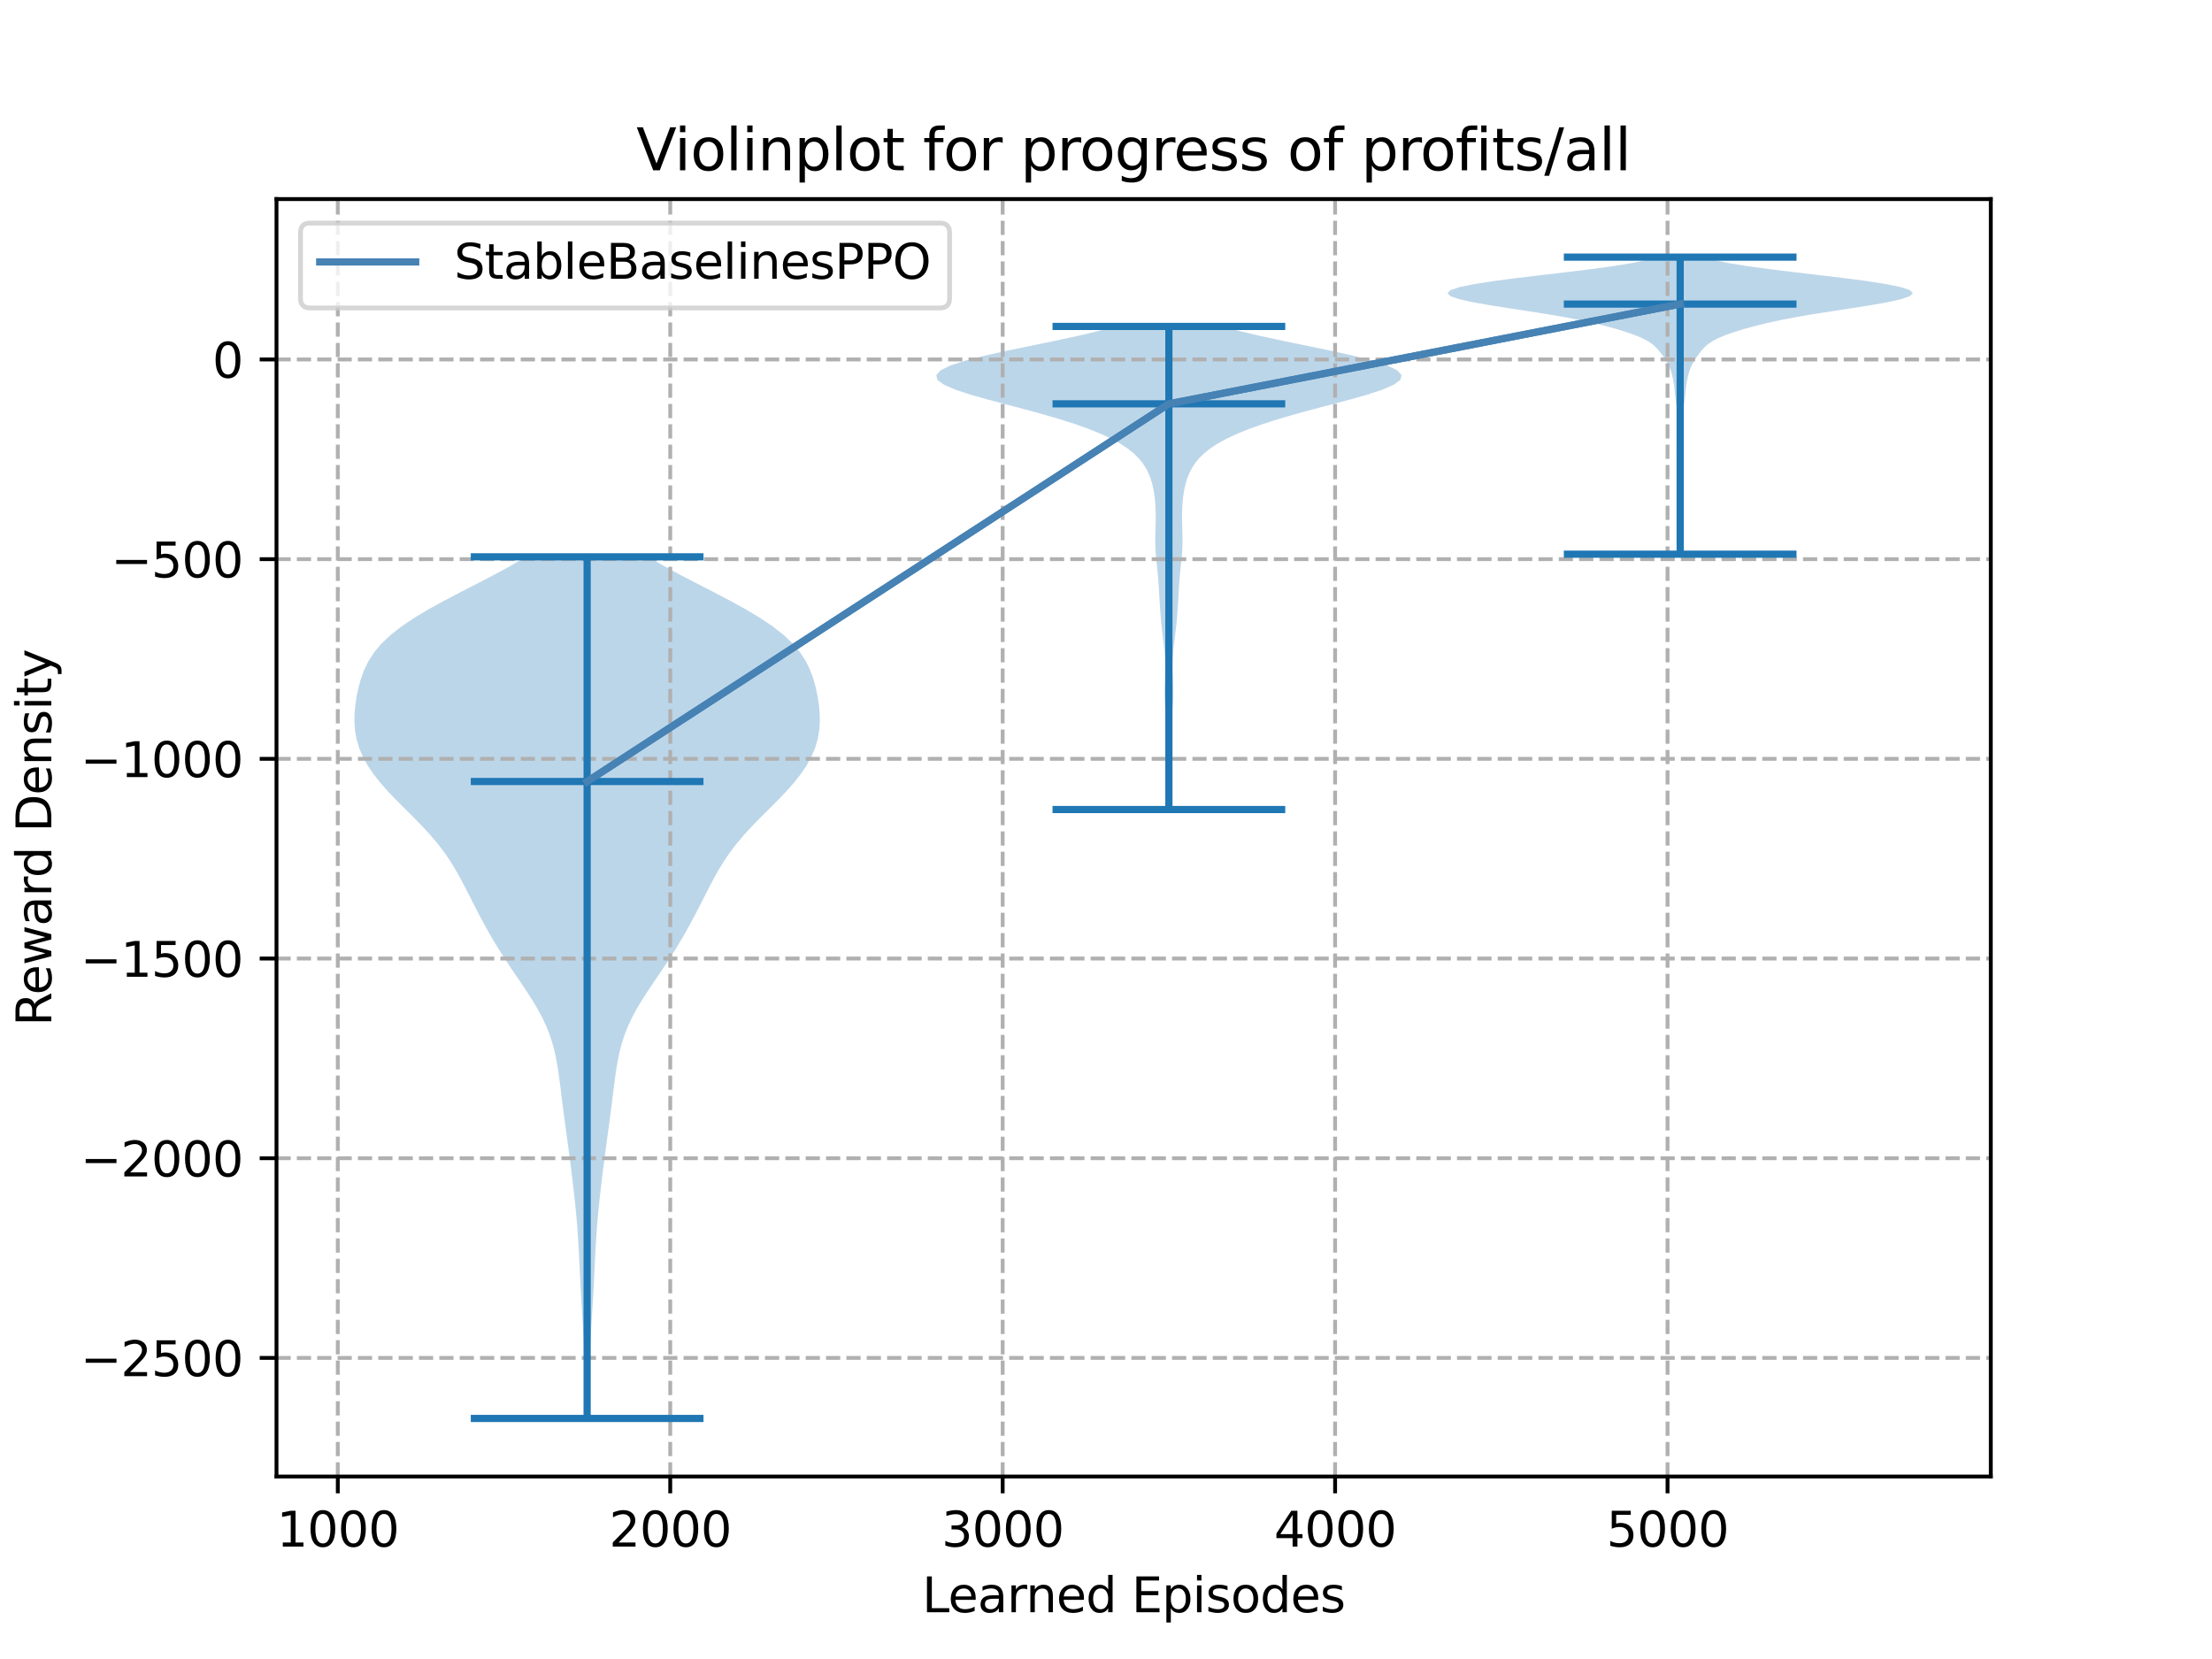 <?xml version="1.0" encoding="utf-8" standalone="no"?>
<!DOCTYPE svg PUBLIC "-//W3C//DTD SVG 1.1//EN"
  "http://www.w3.org/Graphics/SVG/1.1/DTD/svg11.dtd">
<svg xmlns:xlink="http://www.w3.org/1999/xlink" width="460.8pt" height="345.6pt" viewBox="0 0 460.8 345.6" xmlns="http://www.w3.org/2000/svg" version="1.1">
 <defs>
  <style type="text/css">*{stroke-linejoin: round; stroke-linecap: butt}</style>
 </defs>
 <g id="figure_1">
  <g id="patch_1">
   <path d="M 0 345.6 
L 460.8 345.6 
L 460.8 0 
L 0 0 
z
" style="fill: #ffffff"/>
  </g>
  <g id="axes_1">
   <g id="patch_2">
    <path d="M 57.6 307.584 
L 414.72 307.584 
L 414.72 41.472 
L 57.6 41.472 
z
" style="fill: #ffffff"/>
   </g>
   <g id="PolyCollection_1">
    <path d="M 122.66 295.488 
L 121.959 295.488 
L 121.943 293.675 
L 121.931 291.862 
L 121.919 290.049 
L 121.9 288.236 
L 121.872 286.423 
L 121.83 284.61 
L 121.771 282.797 
L 121.696 280.984 
L 121.606 279.171 
L 121.503 277.358 
L 121.393 275.545 
L 121.279 273.732 
L 121.166 271.919 
L 121.058 270.106 
L 120.957 268.293 
L 120.863 266.48 
L 120.775 264.667 
L 120.688 262.854 
L 120.598 261.041 
L 120.499 259.228 
L 120.386 257.415 
L 120.255 255.602 
L 120.104 253.789 
L 119.935 251.976 
L 119.749 250.163 
L 119.549 248.35 
L 119.339 246.537 
L 119.12 244.724 
L 118.894 242.911 
L 118.661 241.098 
L 118.422 239.285 
L 118.178 237.472 
L 117.932 235.659 
L 117.686 233.846 
L 117.444 232.033 
L 117.21 230.22 
L 116.982 228.407 
L 116.758 226.594 
L 116.526 224.781 
L 116.27 222.968 
L 115.97 221.155 
L 115.601 219.342 
L 115.138 217.529 
L 114.56 215.716 
L 113.853 213.903 
L 113.012 212.09 
L 112.043 210.277 
L 110.964 208.464 
L 109.802 206.651 
L 108.589 204.838 
L 107.356 203.025 
L 106.133 201.212 
L 104.942 199.399 
L 103.796 197.586 
L 102.7 195.773 
L 101.655 193.959 
L 100.656 192.146 
L 99.695 190.333 
L 98.761 188.52 
L 97.841 186.707 
L 96.916 184.894 
L 95.961 183.081 
L 94.947 181.268 
L 93.84 179.455 
L 92.609 177.642 
L 91.233 175.829 
L 89.707 174.016 
L 88.043 172.203 
L 86.275 170.39 
L 84.456 168.577 
L 82.644 166.764 
L 80.904 164.951 
L 79.292 163.138 
L 77.854 161.325 
L 76.621 159.512 
L 75.615 157.699 
L 74.841 155.886 
L 74.296 154.073 
L 73.968 152.26 
L 73.833 150.447 
L 73.862 148.634 
L 74.028 146.821 
L 74.305 145.008 
L 74.689 143.195 
L 75.193 141.382 
L 75.857 139.569 
L 76.738 137.756 
L 77.904 135.943 
L 79.416 134.13 
L 81.318 132.317 
L 83.626 130.504 
L 86.323 128.691 
L 89.36 126.878 
L 92.662 125.065 
L 96.134 123.252 
L 99.666 121.439 
L 103.148 119.626 
L 106.472 117.813 
L 109.545 116 
L 135.074 116 
L 135.074 116 
L 138.146 117.813 
L 141.471 119.626 
L 144.953 121.439 
L 148.485 123.252 
L 151.956 125.065 
L 155.259 126.878 
L 158.296 128.691 
L 160.993 130.504 
L 163.3 132.317 
L 165.202 134.13 
L 166.715 135.943 
L 167.88 137.756 
L 168.762 139.569 
L 169.426 141.382 
L 169.93 143.195 
L 170.313 145.008 
L 170.591 146.821 
L 170.756 148.634 
L 170.786 150.447 
L 170.651 152.26 
L 170.322 154.073 
L 169.778 155.886 
L 169.004 157.699 
L 167.997 159.512 
L 166.765 161.325 
L 165.327 163.138 
L 163.714 164.951 
L 161.974 166.764 
L 160.163 168.577 
L 158.343 170.39 
L 156.576 172.203 
L 154.912 174.016 
L 153.385 175.829 
L 152.009 177.642 
L 150.779 179.455 
L 149.672 181.268 
L 148.657 183.081 
L 147.703 184.894 
L 146.778 186.707 
L 145.858 188.52 
L 144.924 190.333 
L 143.962 192.146 
L 142.963 193.959 
L 141.918 195.773 
L 140.823 197.586 
L 139.677 199.399 
L 138.485 201.212 
L 137.262 203.025 
L 136.03 204.838 
L 134.816 206.651 
L 133.654 208.464 
L 132.576 210.277 
L 131.607 212.09 
L 130.766 213.903 
L 130.058 215.716 
L 129.481 217.529 
L 129.018 219.342 
L 128.649 221.155 
L 128.348 222.968 
L 128.093 224.781 
L 127.861 226.594 
L 127.636 228.407 
L 127.409 230.22 
L 127.174 232.033 
L 126.933 233.846 
L 126.687 235.659 
L 126.44 237.472 
L 126.196 239.285 
L 125.958 241.098 
L 125.725 242.911 
L 125.499 244.724 
L 125.28 246.537 
L 125.069 248.35 
L 124.869 250.163 
L 124.684 251.976 
L 124.514 253.789 
L 124.364 255.602 
L 124.233 257.415 
L 124.119 259.228 
L 124.02 261.041 
L 123.93 262.854 
L 123.844 264.667 
L 123.755 266.48 
L 123.662 268.293 
L 123.561 270.106 
L 123.453 271.919 
L 123.34 273.732 
L 123.226 275.545 
L 123.115 277.358 
L 123.013 279.171 
L 122.923 280.984 
L 122.847 282.797 
L 122.789 284.61 
L 122.747 286.423 
L 122.718 288.236 
L 122.7 290.049 
L 122.687 291.862 
L 122.675 293.675 
L 122.66 295.488 
z
" clip-path="url(#p66cc7b4265)" style="fill: #1f77b4; fill-opacity: 0.3"/>
   </g>
   <g id="PolyCollection_2">
    <path d="M 243.681 168.642 
L 243.32 168.642 
L 243.326 167.626 
L 243.341 166.609 
L 243.363 165.593 
L 243.389 164.576 
L 243.415 163.559 
L 243.437 162.543 
L 243.454 161.526 
L 243.463 160.51 
L 243.464 159.493 
L 243.456 158.476 
L 243.437 157.46 
L 243.407 156.443 
L 243.364 155.427 
L 243.309 154.41 
L 243.24 153.394 
L 243.16 152.377 
L 243.07 151.36 
L 242.974 150.344 
L 242.877 149.327 
L 242.785 148.311 
L 242.705 147.294 
L 242.643 146.277 
L 242.605 145.261 
L 242.592 144.244 
L 242.605 143.228 
L 242.636 142.211 
L 242.677 141.194 
L 242.715 140.178 
L 242.738 139.161 
L 242.736 138.145 
L 242.701 137.128 
L 242.633 136.111 
L 242.536 135.095 
L 242.418 134.078 
L 242.291 133.062 
L 242.164 132.045 
L 242.045 131.028 
L 241.938 130.012 
L 241.843 128.995 
L 241.758 127.979 
L 241.683 126.962 
L 241.614 125.945 
L 241.551 124.929 
L 241.492 123.912 
L 241.434 122.896 
L 241.372 121.879 
L 241.301 120.863 
L 241.216 119.846 
L 241.118 118.829 
L 241.01 117.813 
L 240.9 116.796 
L 240.801 115.78 
L 240.724 114.763 
L 240.676 113.746 
L 240.659 112.73 
L 240.669 111.713 
L 240.696 110.697 
L 240.728 109.68 
L 240.752 108.663 
L 240.76 107.647 
L 240.747 106.63 
L 240.707 105.614 
L 240.638 104.597 
L 240.536 103.58 
L 240.394 102.564 
L 240.203 101.547 
L 239.952 100.531 
L 239.627 99.514 
L 239.211 98.497 
L 238.684 97.481 
L 238.021 96.464 
L 237.189 95.448 
L 236.155 94.431 
L 234.879 93.414 
L 233.328 92.398 
L 231.472 91.381 
L 229.29 90.365 
L 226.772 89.348 
L 223.915 88.332 
L 220.729 87.315 
L 217.244 86.298 
L 213.519 85.282 
L 209.662 84.265 
L 205.83 83.249 
L 202.234 82.232 
L 199.119 81.215 
L 196.74 80.199 
L 195.321 79.182 
L 195.024 78.166 
L 195.924 77.149 
L 197.995 76.132 
L 201.118 75.116 
L 205.094 74.099 
L 209.672 73.083 
L 214.573 72.066 
L 219.518 71.049 
L 224.253 70.033 
L 228.572 69.016 
L 232.33 68 
L 254.672 68 
L 254.672 68 
L 258.429 69.016 
L 262.748 70.033 
L 267.484 71.049 
L 272.429 72.066 
L 277.33 73.083 
L 281.908 74.099 
L 285.884 75.116 
L 289.006 76.132 
L 291.077 77.149 
L 291.977 78.166 
L 291.681 79.182 
L 290.262 80.199 
L 287.882 81.215 
L 284.767 82.232 
L 281.171 83.249 
L 277.339 84.265 
L 273.482 85.282 
L 269.758 86.298 
L 266.272 87.315 
L 263.086 88.332 
L 260.229 89.348 
L 257.711 90.365 
L 255.53 91.381 
L 253.674 92.398 
L 252.123 93.414 
L 250.847 94.431 
L 249.812 95.448 
L 248.981 96.464 
L 248.317 97.481 
L 247.791 98.497 
L 247.375 99.514 
L 247.05 100.531 
L 246.799 101.547 
L 246.608 102.564 
L 246.466 103.58 
L 246.363 104.597 
L 246.294 105.614 
L 246.255 106.63 
L 246.241 107.647 
L 246.249 108.663 
L 246.274 109.68 
L 246.305 110.697 
L 246.332 111.713 
L 246.342 112.73 
L 246.326 113.746 
L 246.278 114.763 
L 246.2 115.78 
L 246.101 116.796 
L 245.992 117.813 
L 245.883 118.829 
L 245.785 119.846 
L 245.701 120.863 
L 245.63 121.879 
L 245.568 122.896 
L 245.509 123.912 
L 245.45 124.929 
L 245.387 125.945 
L 245.319 126.962 
L 245.243 127.979 
L 245.159 128.995 
L 245.064 130.012 
L 244.957 131.028 
L 244.838 132.045 
L 244.711 133.062 
L 244.583 134.078 
L 244.465 135.095 
L 244.368 136.111 
L 244.3 137.128 
L 244.266 138.145 
L 244.263 139.161 
L 244.286 140.178 
L 244.324 141.194 
L 244.365 142.211 
L 244.397 143.228 
L 244.409 144.244 
L 244.397 145.261 
L 244.358 146.277 
L 244.296 147.294 
L 244.216 148.311 
L 244.124 149.327 
L 244.027 150.344 
L 243.932 151.36 
L 243.842 152.377 
L 243.762 153.394 
L 243.693 154.41 
L 243.637 155.427 
L 243.595 156.443 
L 243.564 157.46 
L 243.546 158.476 
L 243.537 159.493 
L 243.538 160.51 
L 243.548 161.526 
L 243.564 162.543 
L 243.587 163.559 
L 243.612 164.576 
L 243.638 165.593 
L 243.661 166.609 
L 243.676 167.626 
L 243.681 168.642 
z
" clip-path="url(#p66cc7b4265)" style="fill: #1f77b4; fill-opacity: 0.3"/>
   </g>
   <g id="PolyCollection_3">
    <path d="M 350.22 115.445 
L 349.801 115.445 
L 349.811 114.82 
L 349.838 114.195 
L 349.876 113.57 
L 349.915 112.945 
L 349.949 112.32 
L 349.975 111.695 
L 349.992 111.07 
L 350.001 110.445 
L 350.007 109.82 
L 350.009 109.195 
L 350.009 108.57 
L 350.007 107.945 
L 350.003 107.32 
L 349.993 106.695 
L 349.974 106.07 
L 349.943 105.445 
L 349.894 104.82 
L 349.827 104.195 
L 349.743 103.57 
L 349.651 102.945 
L 349.561 102.32 
L 349.488 101.695 
L 349.444 101.07 
L 349.433 100.445 
L 349.452 99.82 
L 349.487 99.195 
L 349.519 98.57 
L 349.531 97.945 
L 349.511 97.32 
L 349.46 96.695 
L 349.39 96.07 
L 349.32 95.445 
L 349.273 94.82 
L 349.267 94.195 
L 349.308 93.57 
L 349.39 92.945 
L 349.489 92.32 
L 349.58 91.694 
L 349.638 91.069 
L 349.647 90.444 
L 349.608 89.819 
L 349.535 89.194 
L 349.45 88.569 
L 349.378 87.944 
L 349.332 87.319 
L 349.313 86.694 
L 349.307 86.069 
L 349.293 85.444 
L 349.258 84.819 
L 349.198 84.194 
L 349.12 83.569 
L 349.041 82.944 
L 348.969 82.319 
L 348.906 81.694 
L 348.843 81.069 
L 348.771 80.444 
L 348.68 79.819 
L 348.567 79.194 
L 348.433 78.569 
L 348.276 77.944 
L 348.091 77.319 
L 347.866 76.694 
L 347.59 76.069 
L 347.258 75.444 
L 346.872 74.819 
L 346.444 74.194 
L 345.986 73.569 
L 345.49 72.944 
L 344.921 72.319 
L 344.214 71.694 
L 343.291 71.069 
L 342.092 70.444 
L 340.599 69.819 
L 338.831 69.194 
L 336.817 68.569 
L 334.566 67.944 
L 332.044 67.319 
L 329.185 66.694 
L 325.933 66.068 
L 322.282 65.443 
L 318.316 64.818 
L 314.217 64.193 
L 310.25 63.568 
L 306.725 62.943 
L 303.945 62.318 
L 302.159 61.693 
L 301.534 61.068 
L 302.152 60.443 
L 304.01 59.818 
L 307.025 59.193 
L 311.035 58.568 
L 315.798 57.943 
L 321.007 57.318 
L 326.318 56.693 
L 331.398 56.068 
L 335.97 55.443 
L 339.848 54.818 
L 342.957 54.193 
L 345.318 53.568 
L 354.703 53.568 
L 354.703 53.568 
L 357.065 54.193 
L 360.174 54.818 
L 364.052 55.443 
L 368.623 56.068 
L 373.703 56.693 
L 379.015 57.318 
L 384.223 57.943 
L 388.986 58.568 
L 392.996 59.193 
L 396.012 59.818 
L 397.87 60.443 
L 398.487 61.068 
L 397.862 61.693 
L 396.076 62.318 
L 393.296 62.943 
L 389.772 63.568 
L 385.805 64.193 
L 381.705 64.818 
L 377.739 65.443 
L 374.088 66.068 
L 370.836 66.694 
L 367.978 67.319 
L 365.455 67.944 
L 363.204 68.569 
L 361.191 69.194 
L 359.422 69.819 
L 357.929 70.444 
L 356.731 71.069 
L 355.808 71.694 
L 355.1 72.319 
L 354.531 72.944 
L 354.035 73.569 
L 353.577 74.194 
L 353.15 74.819 
L 352.764 75.444 
L 352.431 76.069 
L 352.155 76.694 
L 351.93 77.319 
L 351.745 77.944 
L 351.589 78.569 
L 351.455 79.194 
L 351.342 79.819 
L 351.251 80.444 
L 351.178 81.069 
L 351.116 81.694 
L 351.053 82.319 
L 350.981 82.944 
L 350.901 83.569 
L 350.824 84.194 
L 350.763 84.819 
L 350.728 85.444 
L 350.715 86.069 
L 350.708 86.694 
L 350.689 87.319 
L 350.643 87.944 
L 350.571 88.569 
L 350.487 89.194 
L 350.414 89.819 
L 350.374 90.444 
L 350.384 91.069 
L 350.441 91.694 
L 350.532 92.32 
L 350.632 92.945 
L 350.713 93.57 
L 350.755 94.195 
L 350.749 94.82 
L 350.702 95.445 
L 350.632 96.07 
L 350.561 96.695 
L 350.51 97.32 
L 350.491 97.945 
L 350.502 98.57 
L 350.535 99.195 
L 350.569 99.82 
L 350.588 100.445 
L 350.577 101.07 
L 350.533 101.695 
L 350.46 102.32 
L 350.371 102.945 
L 350.278 103.57 
L 350.195 104.195 
L 350.127 104.82 
L 350.079 105.445 
L 350.047 106.07 
L 350.029 106.695 
L 350.019 107.32 
L 350.014 107.945 
L 350.013 108.57 
L 350.013 109.195 
L 350.015 109.82 
L 350.02 110.445 
L 350.03 111.07 
L 350.047 111.695 
L 350.072 112.32 
L 350.107 112.945 
L 350.146 113.57 
L 350.183 114.195 
L 350.21 114.82 
L 350.22 115.445 
z
" clip-path="url(#p66cc7b4265)" style="fill: #1f77b4; fill-opacity: 0.3"/>
   </g>
   <g id="matplotlib.axis_1">
    <g id="xtick_1">
     <g id="line2d_1">
      <path d="M 70.37 307.584 
L 70.37 41.472 
" clip-path="url(#p66cc7b4265)" style="fill: none; stroke-dasharray: 2.96,1.28; stroke-dashoffset: 0; stroke: #b0b0b0; stroke-width: 0.8"/>
     </g>
     <g id="line2d_2">
      <defs>
       <path id="m309cc42342" d="M 0 0 
L 0 3.5 
" style="stroke: #000000; stroke-width: 0.8"/>
      </defs>
      <g>
       <use xlink:href="#m309cc42342" x="70.37" y="307.584" style="stroke: #000000; stroke-width: 0.8"/>
      </g>
     </g>
     <g id="text_1">
      <!-- 1000 -->
      <g transform="translate(57.645 322.182)scale(0.1 -0.1)">
       <defs>
        <path id="DejaVuSans-31" d="M 794 531 
L 1825 531 
L 1825 4091 
L 703 3866 
L 703 4441 
L 1819 4666 
L 2450 4666 
L 2450 531 
L 3481 531 
L 3481 0 
L 794 0 
L 794 531 
z
" transform="scale(0.016)"/>
        <path id="DejaVuSans-30" d="M 2034 4250 
Q 1547 4250 1301 3770 
Q 1056 3291 1056 2328 
Q 1056 1369 1301 889 
Q 1547 409 2034 409 
Q 2525 409 2770 889 
Q 3016 1369 3016 2328 
Q 3016 3291 2770 3770 
Q 2525 4250 2034 4250 
z
M 2034 4750 
Q 2819 4750 3233 4129 
Q 3647 3509 3647 2328 
Q 3647 1150 3233 529 
Q 2819 -91 2034 -91 
Q 1250 -91 836 529 
Q 422 1150 422 2328 
Q 422 3509 836 4129 
Q 1250 4750 2034 4750 
z
" transform="scale(0.016)"/>
       </defs>
       <use xlink:href="#DejaVuSans-31"/>
       <use xlink:href="#DejaVuSans-30" x="63.623"/>
       <use xlink:href="#DejaVuSans-30" x="127.246"/>
       <use xlink:href="#DejaVuSans-30" x="190.869"/>
      </g>
     </g>
    </g>
    <g id="xtick_2">
     <g id="line2d_3">
      <path d="M 139.622 307.584 
L 139.622 41.472 
" clip-path="url(#p66cc7b4265)" style="fill: none; stroke-dasharray: 2.96,1.28; stroke-dashoffset: 0; stroke: #b0b0b0; stroke-width: 0.8"/>
     </g>
     <g id="line2d_4">
      <g>
       <use xlink:href="#m309cc42342" x="139.622" y="307.584" style="stroke: #000000; stroke-width: 0.8"/>
      </g>
     </g>
     <g id="text_2">
      <!-- 2000 -->
      <g transform="translate(126.897 322.182)scale(0.1 -0.1)">
       <defs>
        <path id="DejaVuSans-32" d="M 1228 531 
L 3431 531 
L 3431 0 
L 469 0 
L 469 531 
Q 828 903 1448 1529 
Q 2069 2156 2228 2338 
Q 2531 2678 2651 2914 
Q 2772 3150 2772 3378 
Q 2772 3750 2511 3984 
Q 2250 4219 1831 4219 
Q 1534 4219 1204 4116 
Q 875 4013 500 3803 
L 500 4441 
Q 881 4594 1212 4672 
Q 1544 4750 1819 4750 
Q 2544 4750 2975 4387 
Q 3406 4025 3406 3419 
Q 3406 3131 3298 2873 
Q 3191 2616 2906 2266 
Q 2828 2175 2409 1742 
Q 1991 1309 1228 531 
z
" transform="scale(0.016)"/>
       </defs>
       <use xlink:href="#DejaVuSans-32"/>
       <use xlink:href="#DejaVuSans-30" x="63.623"/>
       <use xlink:href="#DejaVuSans-30" x="127.246"/>
       <use xlink:href="#DejaVuSans-30" x="190.869"/>
      </g>
     </g>
    </g>
    <g id="xtick_3">
     <g id="line2d_5">
      <path d="M 208.875 307.584 
L 208.875 41.472 
" clip-path="url(#p66cc7b4265)" style="fill: none; stroke-dasharray: 2.96,1.28; stroke-dashoffset: 0; stroke: #b0b0b0; stroke-width: 0.8"/>
     </g>
     <g id="line2d_6">
      <g>
       <use xlink:href="#m309cc42342" x="208.875" y="307.584" style="stroke: #000000; stroke-width: 0.8"/>
      </g>
     </g>
     <g id="text_3">
      <!-- 3000 -->
      <g transform="translate(196.15 322.182)scale(0.1 -0.1)">
       <defs>
        <path id="DejaVuSans-33" d="M 2597 2516 
Q 3050 2419 3304 2112 
Q 3559 1806 3559 1356 
Q 3559 666 3084 287 
Q 2609 -91 1734 -91 
Q 1441 -91 1130 -33 
Q 819 25 488 141 
L 488 750 
Q 750 597 1062 519 
Q 1375 441 1716 441 
Q 2309 441 2620 675 
Q 2931 909 2931 1356 
Q 2931 1769 2642 2001 
Q 2353 2234 1838 2234 
L 1294 2234 
L 1294 2753 
L 1863 2753 
Q 2328 2753 2575 2939 
Q 2822 3125 2822 3475 
Q 2822 3834 2567 4026 
Q 2313 4219 1838 4219 
Q 1578 4219 1281 4162 
Q 984 4106 628 3988 
L 628 4550 
Q 988 4650 1302 4700 
Q 1616 4750 1894 4750 
Q 2613 4750 3031 4423 
Q 3450 4097 3450 3541 
Q 3450 3153 3228 2886 
Q 3006 2619 2597 2516 
z
" transform="scale(0.016)"/>
       </defs>
       <use xlink:href="#DejaVuSans-33"/>
       <use xlink:href="#DejaVuSans-30" x="63.623"/>
       <use xlink:href="#DejaVuSans-30" x="127.246"/>
       <use xlink:href="#DejaVuSans-30" x="190.869"/>
      </g>
     </g>
    </g>
    <g id="xtick_4">
     <g id="line2d_7">
      <path d="M 278.127 307.584 
L 278.127 41.472 
" clip-path="url(#p66cc7b4265)" style="fill: none; stroke-dasharray: 2.96,1.28; stroke-dashoffset: 0; stroke: #b0b0b0; stroke-width: 0.8"/>
     </g>
     <g id="line2d_8">
      <g>
       <use xlink:href="#m309cc42342" x="278.127" y="307.584" style="stroke: #000000; stroke-width: 0.8"/>
      </g>
     </g>
     <g id="text_4">
      <!-- 4000 -->
      <g transform="translate(265.402 322.182)scale(0.1 -0.1)">
       <defs>
        <path id="DejaVuSans-34" d="M 2419 4116 
L 825 1625 
L 2419 1625 
L 2419 4116 
z
M 2253 4666 
L 3047 4666 
L 3047 1625 
L 3713 1625 
L 3713 1100 
L 3047 1100 
L 3047 0 
L 2419 0 
L 2419 1100 
L 313 1100 
L 313 1709 
L 2253 4666 
z
" transform="scale(0.016)"/>
       </defs>
       <use xlink:href="#DejaVuSans-34"/>
       <use xlink:href="#DejaVuSans-30" x="63.623"/>
       <use xlink:href="#DejaVuSans-30" x="127.246"/>
       <use xlink:href="#DejaVuSans-30" x="190.869"/>
      </g>
     </g>
    </g>
    <g id="xtick_5">
     <g id="line2d_9">
      <path d="M 347.379 307.584 
L 347.379 41.472 
" clip-path="url(#p66cc7b4265)" style="fill: none; stroke-dasharray: 2.96,1.28; stroke-dashoffset: 0; stroke: #b0b0b0; stroke-width: 0.8"/>
     </g>
     <g id="line2d_10">
      <g>
       <use xlink:href="#m309cc42342" x="347.379" y="307.584" style="stroke: #000000; stroke-width: 0.8"/>
      </g>
     </g>
     <g id="text_5">
      <!-- 5000 -->
      <g transform="translate(334.654 322.182)scale(0.1 -0.1)">
       <defs>
        <path id="DejaVuSans-35" d="M 691 4666 
L 3169 4666 
L 3169 4134 
L 1269 4134 
L 1269 2991 
Q 1406 3038 1543 3061 
Q 1681 3084 1819 3084 
Q 2600 3084 3056 2656 
Q 3513 2228 3513 1497 
Q 3513 744 3044 326 
Q 2575 -91 1722 -91 
Q 1428 -91 1123 -41 
Q 819 9 494 109 
L 494 744 
Q 775 591 1075 516 
Q 1375 441 1709 441 
Q 2250 441 2565 725 
Q 2881 1009 2881 1497 
Q 2881 1984 2565 2268 
Q 2250 2553 1709 2553 
Q 1456 2553 1204 2497 
Q 953 2441 691 2322 
L 691 4666 
z
" transform="scale(0.016)"/>
       </defs>
       <use xlink:href="#DejaVuSans-35"/>
       <use xlink:href="#DejaVuSans-30" x="63.623"/>
       <use xlink:href="#DejaVuSans-30" x="127.246"/>
       <use xlink:href="#DejaVuSans-30" x="190.869"/>
      </g>
     </g>
    </g>
    <g id="text_6">
     <!-- Learned Episodes -->
     <g transform="translate(192.102 335.861)scale(0.1 -0.1)">
      <defs>
       <path id="DejaVuSans-4c" d="M 628 4666 
L 1259 4666 
L 1259 531 
L 3531 531 
L 3531 0 
L 628 0 
L 628 4666 
z
" transform="scale(0.016)"/>
       <path id="DejaVuSans-65" d="M 3597 1894 
L 3597 1613 
L 953 1613 
Q 991 1019 1311 708 
Q 1631 397 2203 397 
Q 2534 397 2845 478 
Q 3156 559 3463 722 
L 3463 178 
Q 3153 47 2828 -22 
Q 2503 -91 2169 -91 
Q 1331 -91 842 396 
Q 353 884 353 1716 
Q 353 2575 817 3079 
Q 1281 3584 2069 3584 
Q 2775 3584 3186 3129 
Q 3597 2675 3597 1894 
z
M 3022 2063 
Q 3016 2534 2758 2815 
Q 2500 3097 2075 3097 
Q 1594 3097 1305 2825 
Q 1016 2553 972 2059 
L 3022 2063 
z
" transform="scale(0.016)"/>
       <path id="DejaVuSans-61" d="M 2194 1759 
Q 1497 1759 1228 1600 
Q 959 1441 959 1056 
Q 959 750 1161 570 
Q 1363 391 1709 391 
Q 2188 391 2477 730 
Q 2766 1069 2766 1631 
L 2766 1759 
L 2194 1759 
z
M 3341 1997 
L 3341 0 
L 2766 0 
L 2766 531 
Q 2569 213 2275 61 
Q 1981 -91 1556 -91 
Q 1019 -91 701 211 
Q 384 513 384 1019 
Q 384 1609 779 1909 
Q 1175 2209 1959 2209 
L 2766 2209 
L 2766 2266 
Q 2766 2663 2505 2880 
Q 2244 3097 1772 3097 
Q 1472 3097 1187 3025 
Q 903 2953 641 2809 
L 641 3341 
Q 956 3463 1253 3523 
Q 1550 3584 1831 3584 
Q 2591 3584 2966 3190 
Q 3341 2797 3341 1997 
z
" transform="scale(0.016)"/>
       <path id="DejaVuSans-72" d="M 2631 2963 
Q 2534 3019 2420 3045 
Q 2306 3072 2169 3072 
Q 1681 3072 1420 2755 
Q 1159 2438 1159 1844 
L 1159 0 
L 581 0 
L 581 3500 
L 1159 3500 
L 1159 2956 
Q 1341 3275 1631 3429 
Q 1922 3584 2338 3584 
Q 2397 3584 2469 3576 
Q 2541 3569 2628 3553 
L 2631 2963 
z
" transform="scale(0.016)"/>
       <path id="DejaVuSans-6e" d="M 3513 2113 
L 3513 0 
L 2938 0 
L 2938 2094 
Q 2938 2591 2744 2837 
Q 2550 3084 2163 3084 
Q 1697 3084 1428 2787 
Q 1159 2491 1159 1978 
L 1159 0 
L 581 0 
L 581 3500 
L 1159 3500 
L 1159 2956 
Q 1366 3272 1645 3428 
Q 1925 3584 2291 3584 
Q 2894 3584 3203 3211 
Q 3513 2838 3513 2113 
z
" transform="scale(0.016)"/>
       <path id="DejaVuSans-64" d="M 2906 2969 
L 2906 4863 
L 3481 4863 
L 3481 0 
L 2906 0 
L 2906 525 
Q 2725 213 2448 61 
Q 2172 -91 1784 -91 
Q 1150 -91 751 415 
Q 353 922 353 1747 
Q 353 2572 751 3078 
Q 1150 3584 1784 3584 
Q 2172 3584 2448 3432 
Q 2725 3281 2906 2969 
z
M 947 1747 
Q 947 1113 1208 752 
Q 1469 391 1925 391 
Q 2381 391 2643 752 
Q 2906 1113 2906 1747 
Q 2906 2381 2643 2742 
Q 2381 3103 1925 3103 
Q 1469 3103 1208 2742 
Q 947 2381 947 1747 
z
" transform="scale(0.016)"/>
       <path id="DejaVuSans-20" transform="scale(0.016)"/>
       <path id="DejaVuSans-45" d="M 628 4666 
L 3578 4666 
L 3578 4134 
L 1259 4134 
L 1259 2753 
L 3481 2753 
L 3481 2222 
L 1259 2222 
L 1259 531 
L 3634 531 
L 3634 0 
L 628 0 
L 628 4666 
z
" transform="scale(0.016)"/>
       <path id="DejaVuSans-70" d="M 1159 525 
L 1159 -1331 
L 581 -1331 
L 581 3500 
L 1159 3500 
L 1159 2969 
Q 1341 3281 1617 3432 
Q 1894 3584 2278 3584 
Q 2916 3584 3314 3078 
Q 3713 2572 3713 1747 
Q 3713 922 3314 415 
Q 2916 -91 2278 -91 
Q 1894 -91 1617 61 
Q 1341 213 1159 525 
z
M 3116 1747 
Q 3116 2381 2855 2742 
Q 2594 3103 2138 3103 
Q 1681 3103 1420 2742 
Q 1159 2381 1159 1747 
Q 1159 1113 1420 752 
Q 1681 391 2138 391 
Q 2594 391 2855 752 
Q 3116 1113 3116 1747 
z
" transform="scale(0.016)"/>
       <path id="DejaVuSans-69" d="M 603 3500 
L 1178 3500 
L 1178 0 
L 603 0 
L 603 3500 
z
M 603 4863 
L 1178 4863 
L 1178 4134 
L 603 4134 
L 603 4863 
z
" transform="scale(0.016)"/>
       <path id="DejaVuSans-73" d="M 2834 3397 
L 2834 2853 
Q 2591 2978 2328 3040 
Q 2066 3103 1784 3103 
Q 1356 3103 1142 2972 
Q 928 2841 928 2578 
Q 928 2378 1081 2264 
Q 1234 2150 1697 2047 
L 1894 2003 
Q 2506 1872 2764 1633 
Q 3022 1394 3022 966 
Q 3022 478 2636 193 
Q 2250 -91 1575 -91 
Q 1294 -91 989 -36 
Q 684 19 347 128 
L 347 722 
Q 666 556 975 473 
Q 1284 391 1588 391 
Q 1994 391 2212 530 
Q 2431 669 2431 922 
Q 2431 1156 2273 1281 
Q 2116 1406 1581 1522 
L 1381 1569 
Q 847 1681 609 1914 
Q 372 2147 372 2553 
Q 372 3047 722 3315 
Q 1072 3584 1716 3584 
Q 2034 3584 2315 3537 
Q 2597 3491 2834 3397 
z
" transform="scale(0.016)"/>
       <path id="DejaVuSans-6f" d="M 1959 3097 
Q 1497 3097 1228 2736 
Q 959 2375 959 1747 
Q 959 1119 1226 758 
Q 1494 397 1959 397 
Q 2419 397 2687 759 
Q 2956 1122 2956 1747 
Q 2956 2369 2687 2733 
Q 2419 3097 1959 3097 
z
M 1959 3584 
Q 2709 3584 3137 3096 
Q 3566 2609 3566 1747 
Q 3566 888 3137 398 
Q 2709 -91 1959 -91 
Q 1206 -91 779 398 
Q 353 888 353 1747 
Q 353 2609 779 3096 
Q 1206 3584 1959 3584 
z
" transform="scale(0.016)"/>
      </defs>
      <use xlink:href="#DejaVuSans-4c"/>
      <use xlink:href="#DejaVuSans-65" x="53.963"/>
      <use xlink:href="#DejaVuSans-61" x="115.486"/>
      <use xlink:href="#DejaVuSans-72" x="176.766"/>
      <use xlink:href="#DejaVuSans-6e" x="216.129"/>
      <use xlink:href="#DejaVuSans-65" x="279.508"/>
      <use xlink:href="#DejaVuSans-64" x="341.031"/>
      <use xlink:href="#DejaVuSans-20" x="404.508"/>
      <use xlink:href="#DejaVuSans-45" x="436.295"/>
      <use xlink:href="#DejaVuSans-70" x="499.479"/>
      <use xlink:href="#DejaVuSans-69" x="562.955"/>
      <use xlink:href="#DejaVuSans-73" x="590.738"/>
      <use xlink:href="#DejaVuSans-6f" x="642.838"/>
      <use xlink:href="#DejaVuSans-64" x="704.02"/>
      <use xlink:href="#DejaVuSans-65" x="767.496"/>
      <use xlink:href="#DejaVuSans-73" x="829.02"/>
     </g>
    </g>
   </g>
   <g id="matplotlib.axis_2">
    <g id="ytick_1">
     <g id="line2d_11">
      <path d="M 57.6 282.876 
L 414.72 282.876 
" clip-path="url(#p66cc7b4265)" style="fill: none; stroke-dasharray: 2.96,1.28; stroke-dashoffset: 0; stroke: #b0b0b0; stroke-width: 0.8"/>
     </g>
     <g id="line2d_12">
      <defs>
       <path id="m7d270a87bf" d="M 0 0 
L -3.5 0 
" style="stroke: #000000; stroke-width: 0.8"/>
      </defs>
      <g>
       <use xlink:href="#m7d270a87bf" x="57.6" y="282.876" style="stroke: #000000; stroke-width: 0.8"/>
      </g>
     </g>
     <g id="text_7">
      <!-- −2500 -->
      <g transform="translate(16.77 286.675)scale(0.1 -0.1)">
       <defs>
        <path id="DejaVuSans-2212" d="M 678 2272 
L 4684 2272 
L 4684 1741 
L 678 1741 
L 678 2272 
z
" transform="scale(0.016)"/>
       </defs>
       <use xlink:href="#DejaVuSans-2212"/>
       <use xlink:href="#DejaVuSans-32" x="83.789"/>
       <use xlink:href="#DejaVuSans-35" x="147.412"/>
       <use xlink:href="#DejaVuSans-30" x="211.035"/>
       <use xlink:href="#DejaVuSans-30" x="274.658"/>
      </g>
     </g>
    </g>
    <g id="ytick_2">
     <g id="line2d_13">
      <path d="M 57.6 241.277 
L 414.72 241.277 
" clip-path="url(#p66cc7b4265)" style="fill: none; stroke-dasharray: 2.96,1.28; stroke-dashoffset: 0; stroke: #b0b0b0; stroke-width: 0.8"/>
     </g>
     <g id="line2d_14">
      <g>
       <use xlink:href="#m7d270a87bf" x="57.6" y="241.277" style="stroke: #000000; stroke-width: 0.8"/>
      </g>
     </g>
     <g id="text_8">
      <!-- −2000 -->
      <g transform="translate(16.77 245.077)scale(0.1 -0.1)">
       <use xlink:href="#DejaVuSans-2212"/>
       <use xlink:href="#DejaVuSans-32" x="83.789"/>
       <use xlink:href="#DejaVuSans-30" x="147.412"/>
       <use xlink:href="#DejaVuSans-30" x="211.035"/>
       <use xlink:href="#DejaVuSans-30" x="274.658"/>
      </g>
     </g>
    </g>
    <g id="ytick_3">
     <g id="line2d_15">
      <path d="M 57.6 199.679 
L 414.72 199.679 
" clip-path="url(#p66cc7b4265)" style="fill: none; stroke-dasharray: 2.96,1.28; stroke-dashoffset: 0; stroke: #b0b0b0; stroke-width: 0.8"/>
     </g>
     <g id="line2d_16">
      <g>
       <use xlink:href="#m7d270a87bf" x="57.6" y="199.679" style="stroke: #000000; stroke-width: 0.8"/>
      </g>
     </g>
     <g id="text_9">
      <!-- −1500 -->
      <g transform="translate(16.77 203.478)scale(0.1 -0.1)">
       <use xlink:href="#DejaVuSans-2212"/>
       <use xlink:href="#DejaVuSans-31" x="83.789"/>
       <use xlink:href="#DejaVuSans-35" x="147.412"/>
       <use xlink:href="#DejaVuSans-30" x="211.035"/>
       <use xlink:href="#DejaVuSans-30" x="274.658"/>
      </g>
     </g>
    </g>
    <g id="ytick_4">
     <g id="line2d_17">
      <path d="M 57.6 158.08 
L 414.72 158.08 
" clip-path="url(#p66cc7b4265)" style="fill: none; stroke-dasharray: 2.96,1.28; stroke-dashoffset: 0; stroke: #b0b0b0; stroke-width: 0.8"/>
     </g>
     <g id="line2d_18">
      <g>
       <use xlink:href="#m7d270a87bf" x="57.6" y="158.08" style="stroke: #000000; stroke-width: 0.8"/>
      </g>
     </g>
     <g id="text_10">
      <!-- −1000 -->
      <g transform="translate(16.77 161.879)scale(0.1 -0.1)">
       <use xlink:href="#DejaVuSans-2212"/>
       <use xlink:href="#DejaVuSans-31" x="83.789"/>
       <use xlink:href="#DejaVuSans-30" x="147.412"/>
       <use xlink:href="#DejaVuSans-30" x="211.035"/>
       <use xlink:href="#DejaVuSans-30" x="274.658"/>
      </g>
     </g>
    </g>
    <g id="ytick_5">
     <g id="line2d_19">
      <path d="M 57.6 116.481 
L 414.72 116.481 
" clip-path="url(#p66cc7b4265)" style="fill: none; stroke-dasharray: 2.96,1.28; stroke-dashoffset: 0; stroke: #b0b0b0; stroke-width: 0.8"/>
     </g>
     <g id="line2d_20">
      <g>
       <use xlink:href="#m7d270a87bf" x="57.6" y="116.481" style="stroke: #000000; stroke-width: 0.8"/>
      </g>
     </g>
     <g id="text_11">
      <!-- −500 -->
      <g transform="translate(23.133 120.281)scale(0.1 -0.1)">
       <use xlink:href="#DejaVuSans-2212"/>
       <use xlink:href="#DejaVuSans-35" x="83.789"/>
       <use xlink:href="#DejaVuSans-30" x="147.412"/>
       <use xlink:href="#DejaVuSans-30" x="211.035"/>
      </g>
     </g>
    </g>
    <g id="ytick_6">
     <g id="line2d_21">
      <path d="M 57.6 74.883 
L 414.72 74.883 
" clip-path="url(#p66cc7b4265)" style="fill: none; stroke-dasharray: 2.96,1.28; stroke-dashoffset: 0; stroke: #b0b0b0; stroke-width: 0.8"/>
     </g>
     <g id="line2d_22">
      <g>
       <use xlink:href="#m7d270a87bf" x="57.6" y="74.883" style="stroke: #000000; stroke-width: 0.8"/>
      </g>
     </g>
     <g id="text_12">
      <!-- 0 -->
      <g transform="translate(44.237 78.682)scale(0.1 -0.1)">
       <use xlink:href="#DejaVuSans-30"/>
      </g>
     </g>
    </g>
    <g id="text_13">
     <!-- Reward Density -->
     <g transform="translate(10.691 213.747)rotate(-90)scale(0.1 -0.1)">
      <defs>
       <path id="DejaVuSans-52" d="M 2841 2188 
Q 3044 2119 3236 1894 
Q 3428 1669 3622 1275 
L 4263 0 
L 3584 0 
L 2988 1197 
Q 2756 1666 2539 1819 
Q 2322 1972 1947 1972 
L 1259 1972 
L 1259 0 
L 628 0 
L 628 4666 
L 2053 4666 
Q 2853 4666 3247 4331 
Q 3641 3997 3641 3322 
Q 3641 2881 3436 2590 
Q 3231 2300 2841 2188 
z
M 1259 4147 
L 1259 2491 
L 2053 2491 
Q 2509 2491 2742 2702 
Q 2975 2913 2975 3322 
Q 2975 3731 2742 3939 
Q 2509 4147 2053 4147 
L 1259 4147 
z
" transform="scale(0.016)"/>
       <path id="DejaVuSans-77" d="M 269 3500 
L 844 3500 
L 1563 769 
L 2278 3500 
L 2956 3500 
L 3675 769 
L 4391 3500 
L 4966 3500 
L 4050 0 
L 3372 0 
L 2619 2869 
L 1863 0 
L 1184 0 
L 269 3500 
z
" transform="scale(0.016)"/>
       <path id="DejaVuSans-44" d="M 1259 4147 
L 1259 519 
L 2022 519 
Q 2988 519 3436 956 
Q 3884 1394 3884 2338 
Q 3884 3275 3436 3711 
Q 2988 4147 2022 4147 
L 1259 4147 
z
M 628 4666 
L 1925 4666 
Q 3281 4666 3915 4102 
Q 4550 3538 4550 2338 
Q 4550 1131 3912 565 
Q 3275 0 1925 0 
L 628 0 
L 628 4666 
z
" transform="scale(0.016)"/>
       <path id="DejaVuSans-74" d="M 1172 4494 
L 1172 3500 
L 2356 3500 
L 2356 3053 
L 1172 3053 
L 1172 1153 
Q 1172 725 1289 603 
Q 1406 481 1766 481 
L 2356 481 
L 2356 0 
L 1766 0 
Q 1100 0 847 248 
Q 594 497 594 1153 
L 594 3053 
L 172 3053 
L 172 3500 
L 594 3500 
L 594 4494 
L 1172 4494 
z
" transform="scale(0.016)"/>
       <path id="DejaVuSans-79" d="M 2059 -325 
Q 1816 -950 1584 -1140 
Q 1353 -1331 966 -1331 
L 506 -1331 
L 506 -850 
L 844 -850 
Q 1081 -850 1212 -737 
Q 1344 -625 1503 -206 
L 1606 56 
L 191 3500 
L 800 3500 
L 1894 763 
L 2988 3500 
L 3597 3500 
L 2059 -325 
z
" transform="scale(0.016)"/>
      </defs>
      <use xlink:href="#DejaVuSans-52"/>
      <use xlink:href="#DejaVuSans-65" x="64.982"/>
      <use xlink:href="#DejaVuSans-77" x="126.506"/>
      <use xlink:href="#DejaVuSans-61" x="208.293"/>
      <use xlink:href="#DejaVuSans-72" x="269.572"/>
      <use xlink:href="#DejaVuSans-64" x="308.936"/>
      <use xlink:href="#DejaVuSans-20" x="372.412"/>
      <use xlink:href="#DejaVuSans-44" x="404.199"/>
      <use xlink:href="#DejaVuSans-65" x="481.201"/>
      <use xlink:href="#DejaVuSans-6e" x="542.725"/>
      <use xlink:href="#DejaVuSans-73" x="606.104"/>
      <use xlink:href="#DejaVuSans-69" x="658.203"/>
      <use xlink:href="#DejaVuSans-74" x="685.986"/>
      <use xlink:href="#DejaVuSans-79" x="725.195"/>
     </g>
    </g>
   </g>
   <g id="LineCollection_1">
    <path d="M 98.071 162.802 
L 146.548 162.802 
" clip-path="url(#p66cc7b4265)" style="fill: none; stroke: #1f77b4; stroke-width: 1.5"/>
    <path d="M 219.262 84.122 
L 267.739 84.122 
" clip-path="url(#p66cc7b4265)" style="fill: none; stroke: #1f77b4; stroke-width: 1.5"/>
    <path d="M 325.772 63.343 
L 374.249 63.343 
" clip-path="url(#p66cc7b4265)" style="fill: none; stroke: #1f77b4; stroke-width: 1.5"/>
   </g>
   <g id="LineCollection_2">
    <path d="M 98.071 116 
L 146.548 116 
" clip-path="url(#p66cc7b4265)" style="fill: none; stroke: #1f77b4; stroke-width: 1.5"/>
    <path d="M 219.262 68 
L 267.739 68 
" clip-path="url(#p66cc7b4265)" style="fill: none; stroke: #1f77b4; stroke-width: 1.5"/>
    <path d="M 325.772 53.568 
L 374.249 53.568 
" clip-path="url(#p66cc7b4265)" style="fill: none; stroke: #1f77b4; stroke-width: 1.5"/>
   </g>
   <g id="LineCollection_3">
    <path d="M 98.071 295.488 
L 146.548 295.488 
" clip-path="url(#p66cc7b4265)" style="fill: none; stroke: #1f77b4; stroke-width: 1.5"/>
    <path d="M 219.262 168.642 
L 267.739 168.642 
" clip-path="url(#p66cc7b4265)" style="fill: none; stroke: #1f77b4; stroke-width: 1.5"/>
    <path d="M 325.772 115.445 
L 374.249 115.445 
" clip-path="url(#p66cc7b4265)" style="fill: none; stroke: #1f77b4; stroke-width: 1.5"/>
   </g>
   <g id="LineCollection_4">
    <path d="M 122.309 295.488 
L 122.309 116 
" clip-path="url(#p66cc7b4265)" style="fill: none; stroke: #1f77b4; stroke-width: 1.5"/>
    <path d="M 243.501 168.642 
L 243.501 68 
" clip-path="url(#p66cc7b4265)" style="fill: none; stroke: #1f77b4; stroke-width: 1.5"/>
    <path d="M 350.011 115.445 
L 350.011 53.568 
" clip-path="url(#p66cc7b4265)" style="fill: none; stroke: #1f77b4; stroke-width: 1.5"/>
   </g>
   <g id="line2d_23">
    <path d="M 122.309 162.802 
L 243.501 84.122 
L 350.011 63.343 
" clip-path="url(#p66cc7b4265)" style="fill: none; stroke: #4682b4; stroke-width: 1.5; stroke-linecap: square"/>
   </g>
   <g id="line2d_24">
    <path d="M 122.309 162.802 
L 243.501 84.122 
L 350.011 63.343 
" clip-path="url(#p66cc7b4265)" style="fill: none; stroke: #4682b4; stroke-width: 1.5; stroke-linecap: square"/>
   </g>
   <g id="patch_3">
    <path d="M 57.6 307.584 
L 57.6 41.472 
" style="fill: none; stroke: #000000; stroke-width: 0.8; stroke-linejoin: miter; stroke-linecap: square"/>
   </g>
   <g id="patch_4">
    <path d="M 414.72 307.584 
L 414.72 41.472 
" style="fill: none; stroke: #000000; stroke-width: 0.8; stroke-linejoin: miter; stroke-linecap: square"/>
   </g>
   <g id="patch_5">
    <path d="M 57.6 307.584 
L 414.72 307.584 
" style="fill: none; stroke: #000000; stroke-width: 0.8; stroke-linejoin: miter; stroke-linecap: square"/>
   </g>
   <g id="patch_6">
    <path d="M 57.6 41.472 
L 414.72 41.472 
" style="fill: none; stroke: #000000; stroke-width: 0.8; stroke-linejoin: miter; stroke-linecap: square"/>
   </g>
   <g id="text_14">
    <!-- Violinplot for progress of profits/all -->
    <g transform="translate(132.56 35.472)scale(0.12 -0.12)">
     <defs>
      <path id="DejaVuSans-56" d="M 1831 0 
L 50 4666 
L 709 4666 
L 2188 738 
L 3669 4666 
L 4325 4666 
L 2547 0 
L 1831 0 
z
" transform="scale(0.016)"/>
      <path id="DejaVuSans-6c" d="M 603 4863 
L 1178 4863 
L 1178 0 
L 603 0 
L 603 4863 
z
" transform="scale(0.016)"/>
      <path id="DejaVuSans-66" d="M 2375 4863 
L 2375 4384 
L 1825 4384 
Q 1516 4384 1395 4259 
Q 1275 4134 1275 3809 
L 1275 3500 
L 2222 3500 
L 2222 3053 
L 1275 3053 
L 1275 0 
L 697 0 
L 697 3053 
L 147 3053 
L 147 3500 
L 697 3500 
L 697 3744 
Q 697 4328 969 4595 
Q 1241 4863 1831 4863 
L 2375 4863 
z
" transform="scale(0.016)"/>
      <path id="DejaVuSans-67" d="M 2906 1791 
Q 2906 2416 2648 2759 
Q 2391 3103 1925 3103 
Q 1463 3103 1205 2759 
Q 947 2416 947 1791 
Q 947 1169 1205 825 
Q 1463 481 1925 481 
Q 2391 481 2648 825 
Q 2906 1169 2906 1791 
z
M 3481 434 
Q 3481 -459 3084 -895 
Q 2688 -1331 1869 -1331 
Q 1566 -1331 1297 -1286 
Q 1028 -1241 775 -1147 
L 775 -588 
Q 1028 -725 1275 -790 
Q 1522 -856 1778 -856 
Q 2344 -856 2625 -561 
Q 2906 -266 2906 331 
L 2906 616 
Q 2728 306 2450 153 
Q 2172 0 1784 0 
Q 1141 0 747 490 
Q 353 981 353 1791 
Q 353 2603 747 3093 
Q 1141 3584 1784 3584 
Q 2172 3584 2450 3431 
Q 2728 3278 2906 2969 
L 2906 3500 
L 3481 3500 
L 3481 434 
z
" transform="scale(0.016)"/>
      <path id="DejaVuSans-2f" d="M 1625 4666 
L 2156 4666 
L 531 -594 
L 0 -594 
L 1625 4666 
z
" transform="scale(0.016)"/>
     </defs>
     <use xlink:href="#DejaVuSans-56"/>
     <use xlink:href="#DejaVuSans-69" x="66.158"/>
     <use xlink:href="#DejaVuSans-6f" x="93.941"/>
     <use xlink:href="#DejaVuSans-6c" x="155.123"/>
     <use xlink:href="#DejaVuSans-69" x="182.906"/>
     <use xlink:href="#DejaVuSans-6e" x="210.689"/>
     <use xlink:href="#DejaVuSans-70" x="274.068"/>
     <use xlink:href="#DejaVuSans-6c" x="337.545"/>
     <use xlink:href="#DejaVuSans-6f" x="365.328"/>
     <use xlink:href="#DejaVuSans-74" x="426.51"/>
     <use xlink:href="#DejaVuSans-20" x="465.719"/>
     <use xlink:href="#DejaVuSans-66" x="497.506"/>
     <use xlink:href="#DejaVuSans-6f" x="532.711"/>
     <use xlink:href="#DejaVuSans-72" x="593.893"/>
     <use xlink:href="#DejaVuSans-20" x="635.006"/>
     <use xlink:href="#DejaVuSans-70" x="666.793"/>
     <use xlink:href="#DejaVuSans-72" x="730.27"/>
     <use xlink:href="#DejaVuSans-6f" x="769.133"/>
     <use xlink:href="#DejaVuSans-67" x="830.314"/>
     <use xlink:href="#DejaVuSans-72" x="893.791"/>
     <use xlink:href="#DejaVuSans-65" x="932.654"/>
     <use xlink:href="#DejaVuSans-73" x="994.178"/>
     <use xlink:href="#DejaVuSans-73" x="1046.277"/>
     <use xlink:href="#DejaVuSans-20" x="1098.377"/>
     <use xlink:href="#DejaVuSans-6f" x="1130.164"/>
     <use xlink:href="#DejaVuSans-66" x="1191.346"/>
     <use xlink:href="#DejaVuSans-20" x="1226.551"/>
     <use xlink:href="#DejaVuSans-70" x="1258.338"/>
     <use xlink:href="#DejaVuSans-72" x="1321.814"/>
     <use xlink:href="#DejaVuSans-6f" x="1360.678"/>
     <use xlink:href="#DejaVuSans-66" x="1421.859"/>
     <use xlink:href="#DejaVuSans-69" x="1457.064"/>
     <use xlink:href="#DejaVuSans-74" x="1484.848"/>
     <use xlink:href="#DejaVuSans-73" x="1524.057"/>
     <use xlink:href="#DejaVuSans-2f" x="1576.156"/>
     <use xlink:href="#DejaVuSans-61" x="1609.848"/>
     <use xlink:href="#DejaVuSans-6c" x="1671.127"/>
     <use xlink:href="#DejaVuSans-6c" x="1698.91"/>
    </g>
   </g>
   <g id="legend_1">
    <g id="patch_7">
     <path d="M 64.6 64.15 
L 195.816 64.15 
Q 197.816 64.15 197.816 62.15 
L 197.816 48.472 
Q 197.816 46.472 195.816 46.472 
L 64.6 46.472 
Q 62.6 46.472 62.6 48.472 
L 62.6 62.15 
Q 62.6 64.15 64.6 64.15 
z
" style="fill: #ffffff; opacity: 0.8; stroke: #cccccc; stroke-linejoin: miter"/>
    </g>
    <g id="line2d_25">
     <path d="M 66.6 54.57 
L 76.6 54.57 
L 86.6 54.57 
" style="fill: none; stroke: #4682b4; stroke-width: 1.5; stroke-linecap: square"/>
    </g>
    <g id="text_15">
     <!-- StableBaselinesPPO -->
     <g transform="translate(94.6 58.07)scale(0.1 -0.1)">
      <defs>
       <path id="DejaVuSans-53" d="M 3425 4513 
L 3425 3897 
Q 3066 4069 2747 4153 
Q 2428 4238 2131 4238 
Q 1616 4238 1336 4038 
Q 1056 3838 1056 3469 
Q 1056 3159 1242 3001 
Q 1428 2844 1947 2747 
L 2328 2669 
Q 3034 2534 3370 2195 
Q 3706 1856 3706 1288 
Q 3706 609 3251 259 
Q 2797 -91 1919 -91 
Q 1588 -91 1214 -16 
Q 841 59 441 206 
L 441 856 
Q 825 641 1194 531 
Q 1563 422 1919 422 
Q 2459 422 2753 634 
Q 3047 847 3047 1241 
Q 3047 1584 2836 1778 
Q 2625 1972 2144 2069 
L 1759 2144 
Q 1053 2284 737 2584 
Q 422 2884 422 3419 
Q 422 4038 858 4394 
Q 1294 4750 2059 4750 
Q 2388 4750 2728 4690 
Q 3069 4631 3425 4513 
z
" transform="scale(0.016)"/>
       <path id="DejaVuSans-62" d="M 3116 1747 
Q 3116 2381 2855 2742 
Q 2594 3103 2138 3103 
Q 1681 3103 1420 2742 
Q 1159 2381 1159 1747 
Q 1159 1113 1420 752 
Q 1681 391 2138 391 
Q 2594 391 2855 752 
Q 3116 1113 3116 1747 
z
M 1159 2969 
Q 1341 3281 1617 3432 
Q 1894 3584 2278 3584 
Q 2916 3584 3314 3078 
Q 3713 2572 3713 1747 
Q 3713 922 3314 415 
Q 2916 -91 2278 -91 
Q 1894 -91 1617 61 
Q 1341 213 1159 525 
L 1159 0 
L 581 0 
L 581 4863 
L 1159 4863 
L 1159 2969 
z
" transform="scale(0.016)"/>
       <path id="DejaVuSans-42" d="M 1259 2228 
L 1259 519 
L 2272 519 
Q 2781 519 3026 730 
Q 3272 941 3272 1375 
Q 3272 1813 3026 2020 
Q 2781 2228 2272 2228 
L 1259 2228 
z
M 1259 4147 
L 1259 2741 
L 2194 2741 
Q 2656 2741 2882 2914 
Q 3109 3088 3109 3444 
Q 3109 3797 2882 3972 
Q 2656 4147 2194 4147 
L 1259 4147 
z
M 628 4666 
L 2241 4666 
Q 2963 4666 3353 4366 
Q 3744 4066 3744 3513 
Q 3744 3084 3544 2831 
Q 3344 2578 2956 2516 
Q 3422 2416 3680 2098 
Q 3938 1781 3938 1306 
Q 3938 681 3513 340 
Q 3088 0 2303 0 
L 628 0 
L 628 4666 
z
" transform="scale(0.016)"/>
       <path id="DejaVuSans-50" d="M 1259 4147 
L 1259 2394 
L 2053 2394 
Q 2494 2394 2734 2622 
Q 2975 2850 2975 3272 
Q 2975 3691 2734 3919 
Q 2494 4147 2053 4147 
L 1259 4147 
z
M 628 4666 
L 2053 4666 
Q 2838 4666 3239 4311 
Q 3641 3956 3641 3272 
Q 3641 2581 3239 2228 
Q 2838 1875 2053 1875 
L 1259 1875 
L 1259 0 
L 628 0 
L 628 4666 
z
" transform="scale(0.016)"/>
       <path id="DejaVuSans-4f" d="M 2522 4238 
Q 1834 4238 1429 3725 
Q 1025 3213 1025 2328 
Q 1025 1447 1429 934 
Q 1834 422 2522 422 
Q 3209 422 3611 934 
Q 4013 1447 4013 2328 
Q 4013 3213 3611 3725 
Q 3209 4238 2522 4238 
z
M 2522 4750 
Q 3503 4750 4090 4092 
Q 4678 3434 4678 2328 
Q 4678 1225 4090 567 
Q 3503 -91 2522 -91 
Q 1538 -91 948 565 
Q 359 1222 359 2328 
Q 359 3434 948 4092 
Q 1538 4750 2522 4750 
z
" transform="scale(0.016)"/>
      </defs>
      <use xlink:href="#DejaVuSans-53"/>
      <use xlink:href="#DejaVuSans-74" x="63.477"/>
      <use xlink:href="#DejaVuSans-61" x="102.686"/>
      <use xlink:href="#DejaVuSans-62" x="163.965"/>
      <use xlink:href="#DejaVuSans-6c" x="227.441"/>
      <use xlink:href="#DejaVuSans-65" x="255.225"/>
      <use xlink:href="#DejaVuSans-42" x="316.748"/>
      <use xlink:href="#DejaVuSans-61" x="385.352"/>
      <use xlink:href="#DejaVuSans-73" x="446.631"/>
      <use xlink:href="#DejaVuSans-65" x="498.73"/>
      <use xlink:href="#DejaVuSans-6c" x="560.254"/>
      <use xlink:href="#DejaVuSans-69" x="588.037"/>
      <use xlink:href="#DejaVuSans-6e" x="615.82"/>
      <use xlink:href="#DejaVuSans-65" x="679.199"/>
      <use xlink:href="#DejaVuSans-73" x="740.723"/>
      <use xlink:href="#DejaVuSans-50" x="792.822"/>
      <use xlink:href="#DejaVuSans-50" x="853.125"/>
      <use xlink:href="#DejaVuSans-4f" x="913.428"/>
     </g>
    </g>
   </g>
  </g>
 </g>
 <defs>
  <clipPath id="p66cc7b4265">
   <rect x="57.6" y="41.472" width="357.12" height="266.112"/>
  </clipPath>
 </defs>
</svg>
